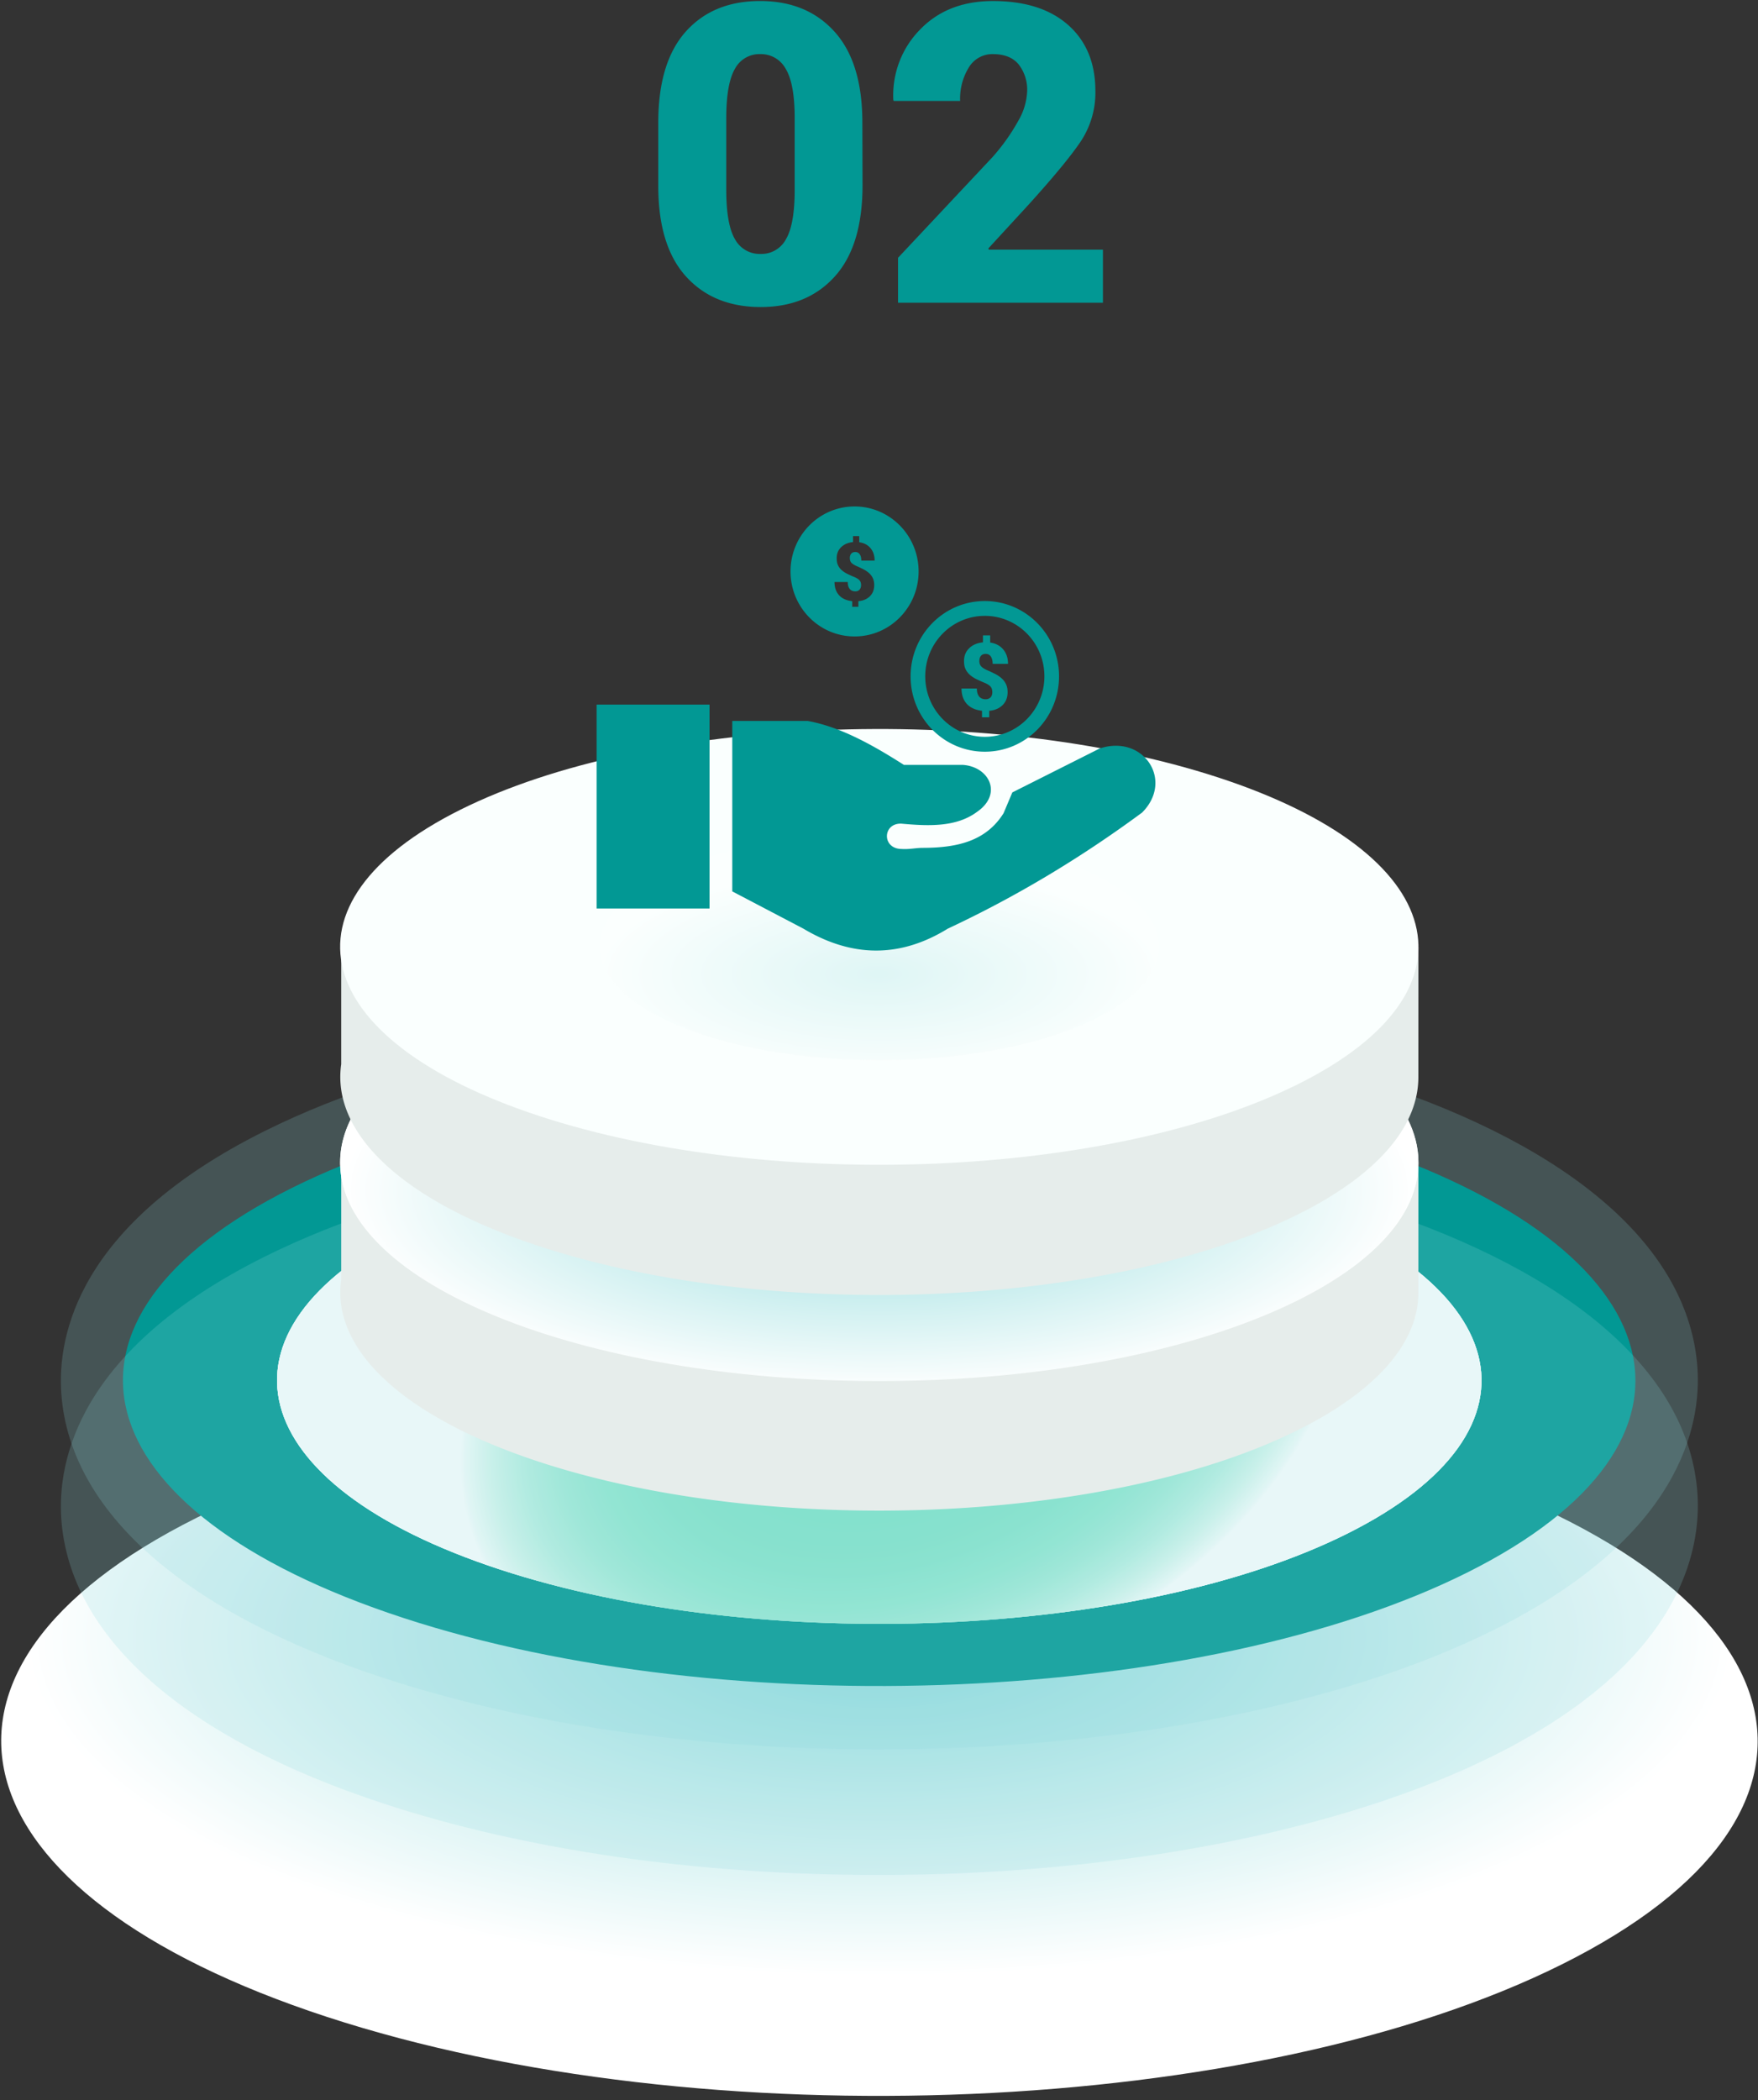 <svg width="221" height="264" fill="none" xmlns="http://www.w3.org/2000/svg"><rect width="100%" height="100%" fill="#333333" stroke="none"/><path style="mix-blend-mode:multiply" d="M180.024 184.186c47.385 15.507 54.712 43.595 16.318 62.729-38.393 19.133-107.886 22.096-155.267 6.593-47.381-15.502-54.692-43.594-16.323-62.745 38.37-19.15 107.891-22.079 155.272-6.577Z" fill="url(#a)"/><path d="M110.478 219.893c-22.787 0-44.286-3.095-62.15-8.946-25.13-8.22-39.555-20.922-40.618-35.761-.523-7.303 2.098-21.308 25.514-32.993 19.172-9.569 47.38-15.054 77.389-15.054 22.786 0 44.285 3.091 62.149 8.942 25.13 8.224 39.555 20.926 40.618 35.765.523 7.307-2.097 21.308-25.514 32.993-19.172 9.568-47.381 15.054-77.388 15.054Z" fill="#8EDBDC" style="mix-blend-mode:multiply" opacity=".2"/><path d="M170.353 143.667c40.794 13.349 47.087 37.536 14.05 54.018-33.038 16.482-92.89 19.03-133.704 5.681-40.814-13.349-47.09-37.537-14.053-54.023 33.037-16.486 92.91-19.03 133.707-5.676Z" fill="#029894" style="mix-blend-mode:multiply"/><g style="mix-blend-mode:multiply"><path d="M158.178 149.741c32.493 10.631 37.502 29.877 11.191 43.027-26.312 13.149-73.983 15.154-106.476 4.523-32.494-10.631-37.503-29.898-11.191-43.027 26.311-13.129 73.982-15.154 106.476-4.523Z" fill="url(#b)"/><path d="M158.178 149.741c32.493 10.631 37.502 29.877 11.191 43.027-26.312 13.149-73.983 15.154-106.476 4.523-32.494-10.631-37.503-29.898-11.191-43.027 26.311-13.129 73.982-15.154 106.476-4.523Z" fill="url(#c)"/><path d="M158.178 149.741c32.493 10.631 37.502 29.877 11.191 43.027-26.312 13.149-73.983 15.154-106.476 4.523-32.494-10.631-37.503-29.898-11.191-43.027 26.311-13.129 73.982-15.154 106.476-4.523Z" fill="url(#d)"/></g><path d="M110.478 235.678c-22.787 0-44.286-3.091-62.15-8.942-25.13-8.224-39.555-20.926-40.618-35.761-.523-7.307 2.098-21.307 25.514-32.993 19.172-9.568 47.38-15.058 77.389-15.058 22.786 0 44.285 3.095 62.149 8.946 25.13 8.22 39.555 20.922 40.618 35.761.523 7.307-2.097 21.308-25.514 32.993-19.172 9.569-47.381 15.054-77.388 15.054Z" fill="#8EDBDC" style="mix-blend-mode:multiply" opacity=".2"/><path d="M178.311 146.127h-13.423a70.883 70.883 0 0 0-11.703-4.917c-29.091-9.519-71.77-7.706-95.326 4.049-.572.283-1.112.577-1.635.868h-13.33v14.743c-1.226 8.511 7.36 17.133 24.987 22.91 29.092 9.514 71.771 7.705 95.326-4.05 10.173-5.075 15.104-11.175 15.096-17.237l.008-16.366Z" fill="#E6EDEB"/><path d="M153.19 124.844c29.087 9.519 33.573 26.765 10.017 38.52-23.555 11.756-66.238 13.565-95.326 4.046-29.087-9.519-33.573-26.764-10.017-38.52 23.555-11.756 66.234-13.565 95.326-4.046Z" fill="#FAFFFE"/><path style="mix-blend-mode:multiply" d="M110.536 173.596c37.433 0 67.78-12.299 67.78-27.47s-30.347-27.47-67.78-27.47c-37.434 0-67.78 12.299-67.78 27.47s30.346 27.47 67.78 27.47Z" fill="url(#e)"/><path d="M178.311 119.023h-13.423a70.676 70.676 0 0 0-11.703-4.917c-29.091-9.519-71.77-7.706-95.326 4.05a37.99 37.99 0 0 0-1.635.867h-13.33v14.744c-1.226 8.51 7.36 17.129 24.987 22.905 29.092 9.519 71.771 7.71 95.326-4.046 10.173-5.079 15.104-11.179 15.096-17.237l.008-16.366Z" fill="#E6EDEB"/><path d="M153.19 97.74c29.087 9.52 33.573 26.765 10.017 38.521-23.555 11.755-66.238 13.564-95.326 4.045-29.087-9.519-33.573-26.764-10.017-38.52 23.555-11.755 66.234-13.564 95.326-4.046Z" fill="#FAFFFE"/><path style="mix-blend-mode:multiply" opacity=".25" d="M110.536 133.268c19.409 0 35.143-6.378 35.143-14.245 0-7.868-15.734-14.246-35.143-14.246-19.41 0-35.143 6.378-35.143 14.246 0 7.867 15.734 14.245 35.143 14.245Z" fill="url(#f)"/><path d="M108.43 23.29c0 5.051-1.156 8.865-3.468 11.44-2.311 2.576-5.424 3.863-9.338 3.863-3.947 0-7.082-1.288-9.405-3.863-2.322-2.575-3.478-6.389-3.467-11.44v-7.86c0-5.05 1.148-8.864 3.443-11.44C88.49 1.415 91.61.127 95.554.127c3.928 0 7.053 1.293 9.376 3.88 2.322 2.586 3.482 6.394 3.479 11.424l.021 7.859ZM99.9 14.84c0-2.86-.37-4.914-1.112-6.162a3.573 3.573 0 0 0-1.346-1.398 3.504 3.504 0 0 0-1.867-.477c-.654-.024-1.3.14-1.866.472a3.517 3.517 0 0 0-1.336 1.403c-.714 1.25-1.073 3.305-1.075 6.162v8.988c0 2.908.362 4.982 1.087 6.224.316.586.786 1.07 1.358 1.4.572.33 1.223.49 1.88.464.65.022 1.294-.14 1.857-.47a3.512 3.512 0 0 0 1.333-1.393c.728-1.243 1.09-3.317 1.087-6.225v-8.988ZM138.65 38.053h-25.759v-5.647l11.857-12.635a25.264 25.264 0 0 0 3.312-4.673 7.987 7.987 0 0 0 1.063-3.568 5.182 5.182 0 0 0-1.075-3.445c-.714-.854-1.789-1.282-3.226-1.282a3.417 3.417 0 0 0-1.729.422c-.53.291-.975.718-1.293 1.238a7.483 7.483 0 0 0-1.1 4.224h-8.353l-.049-.153c-.076-1.62.182-3.24.757-4.754a11.7 11.7 0 0 1 2.584-4.04c2.311-2.406 5.372-3.61 9.183-3.61 4.048 0 7.207 1.01 9.478 3.03 2.27 2.02 3.404 4.786 3.402 8.3a11.083 11.083 0 0 1-1.808 6.265c-1.204 1.812-3.427 4.508-6.668 8.087l-4.985 5.42.074.153h14.335v6.668Z" fill="#029894"/><g clip-path="url(#g)"><path fill-rule="evenodd" clip-rule="evenodd" d="M75 88.563h14.196v25.634H75V88.563Zm48.802-13.014c5.152 0 9.331 4.235 9.331 9.469 0 5.228-4.174 9.469-9.331 9.469-5.151 0-9.33-4.236-9.33-9.47 0-5.227 4.174-9.468 9.33-9.468ZM107.428 63.66c4.443 0 8.05 3.655 8.05 8.17 0 4.508-3.602 8.169-8.05 8.169-4.442 0-8.05-3.655-8.05-8.17 0-4.508 3.602-8.169 8.05-8.169Zm.818 9.904c0-.267-.063-.47-.195-.62-.131-.151-.354-.29-.674-.424a14.7 14.7 0 0 1-.886-.4 3.216 3.216 0 0 1-.704-.476c-.2-.18-.348-.389-.451-.621-.109-.238-.155-.522-.155-.859 0-.563.189-1.027.561-1.386.371-.36.869-.58 1.492-.639v-.754h.783v.772c.6.087 1.075.336 1.418.748.343.412.515.934.515 1.56h-1.676c0-.347-.068-.614-.2-.8a.647.647 0 0 0-.56-.278c-.217 0-.389.07-.503.203-.12.14-.177.33-.177.568 0 .244.068.441.206.587.142.144.36.284.663.417.303.134.594.267.863.406a3.4 3.4 0 0 1 .698.482c.2.18.354.395.463.632.108.238.171.523.171.865 0 .569-.177 1.033-.537 1.392-.36.36-.841.57-1.452.627v.708h-.778v-.708c-.715-.081-1.264-.325-1.647-.743-.383-.423-.577-.974-.577-1.665h1.664c0 .383.08.667.246.87.165.198.4.302.703.302.223 0 .394-.07.526-.203.126-.14.194-.325.2-.563Zm16.5 13.461c0-.307-.074-.545-.223-.72-.149-.173-.406-.336-.783-.492a17.86 17.86 0 0 1-1.029-.464 3.567 3.567 0 0 1-.818-.552 2.214 2.214 0 0 1-.526-.72c-.126-.272-.177-.602-.177-.991 0-.656.217-1.19.651-1.608.429-.417 1.007-.667 1.727-.736v-.877h.909v.9c.692.104 1.241.394 1.641.87.4.476.6 1.08.6 1.81h-1.932c0-.406-.08-.707-.229-.928-.148-.215-.371-.325-.652-.325-.251 0-.446.081-.583.238-.137.157-.206.383-.206.661 0 .285.08.511.241.68.16.168.411.33.766.481.354.15.686.313 1 .47.315.162.583.354.812.557.229.209.406.453.537.731.132.278.195.61.195.998 0 .662-.206 1.201-.623 1.613-.412.412-.972.662-1.687.725v.818h-.909v-.823c-.829-.093-1.464-.378-1.91-.865-.44-.487-.663-1.132-.663-1.932h1.927c0 .44.097.772.286 1.004.189.226.463.348.817.348a.834.834 0 0 0 .612-.232c.149-.151.223-.366.229-.639Zm-.944-9.614c4.134 0 7.49 3.4 7.49 7.601 0 4.195-3.35 7.6-7.49 7.6-4.133 0-7.489-3.4-7.489-7.6 0-4.2 3.356-7.6 7.489-7.6Zm-31.747 34.633V90.623h9.496c4.025.73 8.05 2.947 12.075 5.518h7.375c3.339.203 5.088 3.638 1.841 5.895-2.584 1.926-5.997 1.816-9.496 1.497-2.413-.122-2.516 3.168 0 3.179.874.07 1.823-.139 2.652-.139 4.368-.006 7.959-.853 10.16-4.352l1.103-2.616 10.972-5.518c5.488-1.834 9.388 3.992 5.345 8.047-7.947 5.866-16.094 10.694-24.429 14.593-6.055 3.736-12.109 3.609-18.158 0l-8.936-4.683Z" fill="#029894"/></g><defs><radialGradient id="a" cx="0" cy="0" r="1" gradientUnits="userSpaceOnUse" gradientTransform="matrix(107.502 0 0 42.549 110.547 205.788)"><stop stop-color="#8EDBDC"/><stop offset="1" stop-color="#fff"/></radialGradient><radialGradient id="b" cx="0" cy="0" r="1" gradientUnits="userSpaceOnUse" gradientTransform="rotate(-21.812 505.219 -208.385) scale(57.904 39.95)"><stop stop-color="#8EDBDC"/><stop offset=".44" stop-color="#90DCDD"/><stop offset=".6" stop-color="#97DEDF"/><stop offset=".71" stop-color="#A2E2E2"/><stop offset=".8" stop-color="#B3E7E8"/><stop offset=".88" stop-color="#C9EEEE"/><stop offset=".95" stop-color="#E4F6F7"/><stop offset="1" stop-color="#fff"/></radialGradient><radialGradient id="c" cx="0" cy="0" r="1" gradientUnits="userSpaceOnUse" gradientTransform="rotate(-21.812 505.219 -208.385) scale(57.904 39.95)"><stop stop-color="#80E3C8"/><stop offset=".43" stop-color="#82E3C9"/><stop offset=".58" stop-color="#89E5CC"/><stop offset=".69" stop-color="#94E8D1"/><stop offset=".78" stop-color="#A5EBD8"/><stop offset=".86" stop-color="#BBF0E2"/><stop offset=".93" stop-color="#D7F6ED"/><stop offset=".99" stop-color="#F6FDFB"/><stop offset="1" stop-color="#fff"/></radialGradient><radialGradient id="d" cx="0" cy="0" r="1" gradientUnits="userSpaceOnUse" gradientTransform="rotate(-21.812 505.219 -208.385) scale(57.904 39.95)"><stop stop-color="#80E3C8"/><stop offset=".43" stop-color="#82E3C9"/><stop offset=".58" stop-color="#89E5CC"/><stop offset=".69" stop-color="#94E8D1"/><stop offset=".78" stop-color="#A5EBD8"/><stop offset=".86" stop-color="#BBF0E2"/><stop offset=".93" stop-color="#D7F6ED"/><stop offset=".99" stop-color="#F6FDFB"/><stop offset="1" stop-color="#fff"/></radialGradient><radialGradient id="e" cx="0" cy="0" r="1" gradientUnits="userSpaceOnUse" gradientTransform="matrix(67.571 0 0 25.373 110.536 149.58)"><stop stop-color="#8EDBDC"/><stop offset="1" stop-color="#fff"/></radialGradient><radialGradient id="f" cx="0" cy="0" r="1" gradientUnits="userSpaceOnUse" gradientTransform="matrix(35.037 0 0 13.156 110.536 122.44)"><stop stop-color="#8EDBDC"/><stop offset="1" stop-color="#fff"/></radialGradient><clipPath id="g"><path fill="#fff" transform="translate(75 63.66)" d="M0 0h70.254v55.817H0z"/></clipPath></defs></svg>